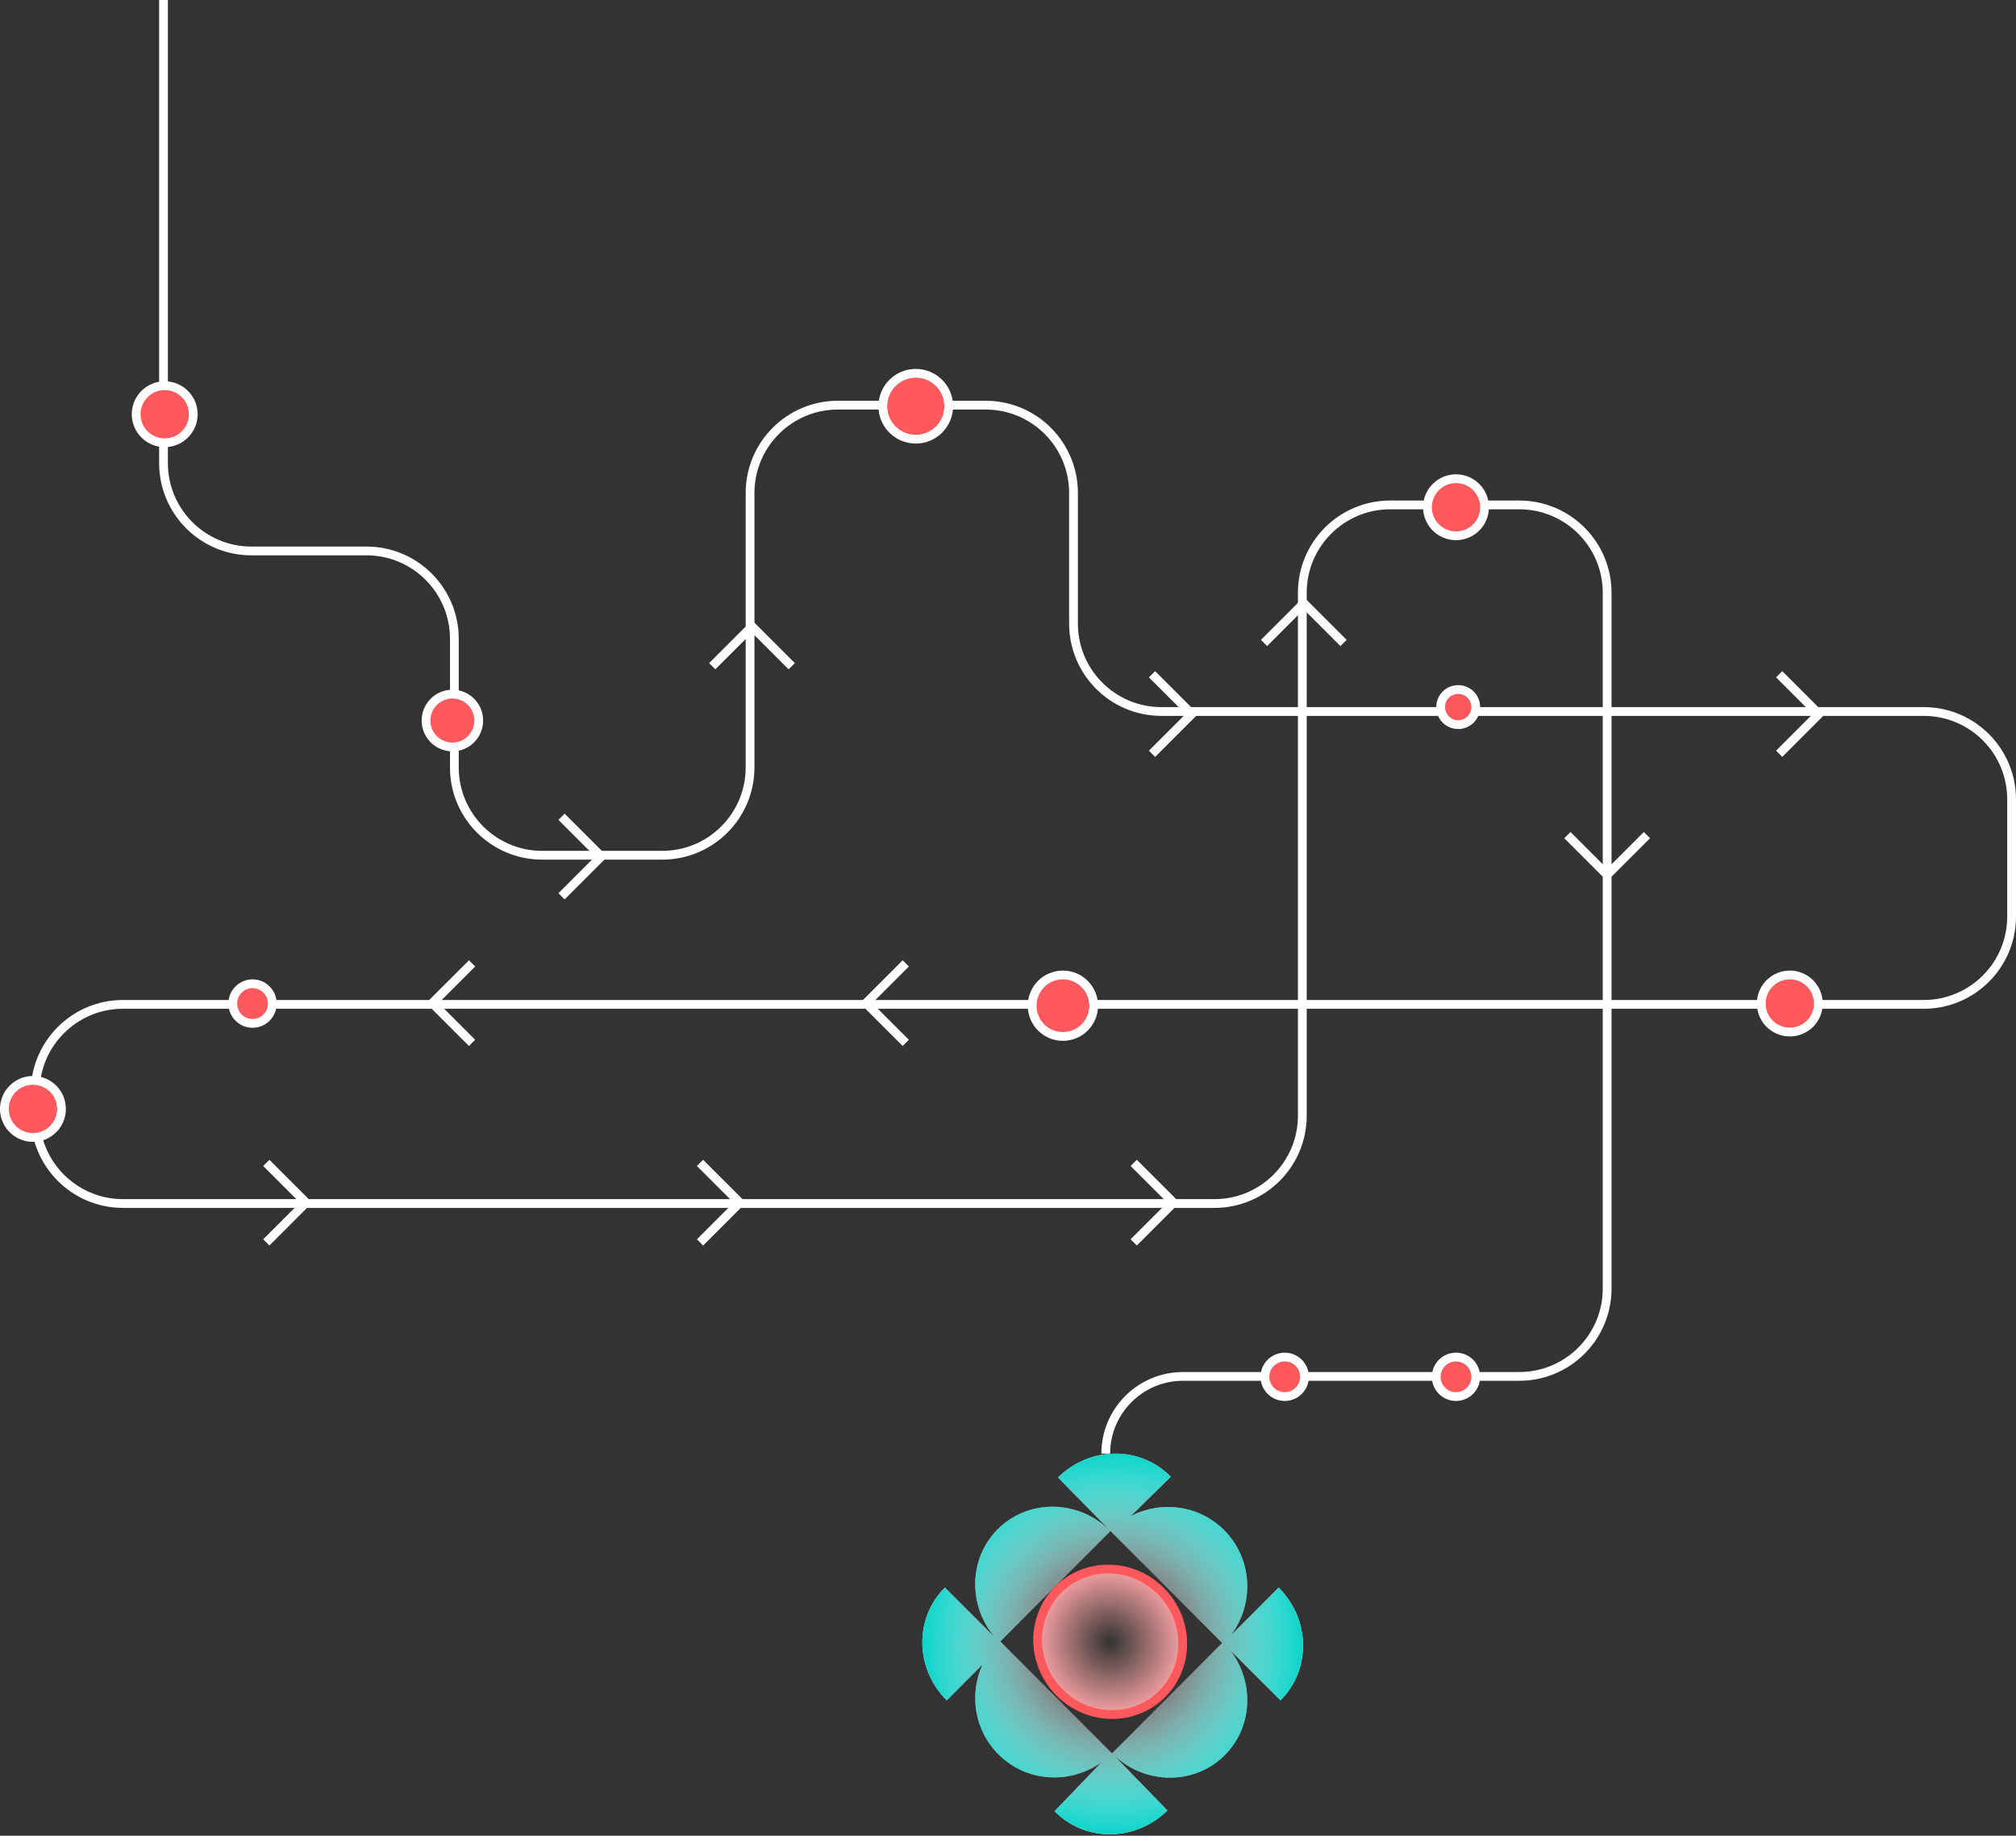 <svg width="459" height="418" viewBox="0 0 459 418" fill="none" xmlns="http://www.w3.org/2000/svg">
<rect x="0" y="0" width="459" height="418" fill="#333333" stroke="none"/>
<path d="M37.227 -4.131e-05L37.227 105.449C37.227 116.495 46.181 125.449 57.227 125.449L83.447 125.449C94.493 125.449 103.447 134.403 103.447 145.449L103.447 174.739C103.447 185.784 112.401 194.739 123.447 194.739L150.775 194.739C161.821 194.739 170.775 185.784 170.775 174.739L170.775 112.253C170.775 101.208 179.73 92.253 190.775 92.253L224.417 92.253C235.462 92.253 244.417 101.208 244.417 112.253L244.417 142.009C244.417 153.055 253.371 162.009 264.417 162.009L438 162.009C449.046 162.009 458 170.963 458 182.009L458 208.696C458 219.742 449.046 228.696 438 228.696L28 228.696C16.954 228.696 8 237.65 8 248.696L8 254.04C8 265.086 16.954 274.04 28 274.04L276.51 274.04C287.556 274.04 296.51 265.086 296.51 254.04L296.51 134.969C296.51 123.923 305.465 114.969 316.51 114.969L345.912 114.969C356.958 114.969 365.912 123.923 365.912 134.969L365.912 293.408C365.912 304.453 356.958 313.408 345.912 313.408L269.349 313.408C259.633 313.408 251.757 321.284 251.757 331V331" stroke="white" stroke-width="2"/>
<path d="M201 92.5C201 96.642 204.358 100 208.5 100C212.642 100 216 96.642 216 92.5C216 88.358 212.642 85 208.5 85C204.358 85 201 88.358 201 92.5Z" fill="#FF585D" stroke="white" stroke-width="2" stroke-miterlimit="10"/>
<path d="M97 164.066C97 167.389 99.686 170.083 103 170.083C106.314 170.083 109 167.389 109 164.066C109 160.743 106.314 158.049 103 158.049C99.686 158.049 97 160.743 97 164.066Z" fill="#FF585D" stroke="white" stroke-width="2" stroke-miterlimit="10"/>
<path d="M1 252.5C1 256.09 3.91 259 7.5 259C11.09 259 14 256.09 14 252.5C14 248.91 11.09 246 7.5 246C3.91 246 1 248.91 1 252.5Z" fill="#FF585D" stroke="white" stroke-width="2" stroke-miterlimit="10"/>
<path d="M401 228.5C401 232.09 403.91 235 407.5 235C411.09 235 414 232.09 414 228.5C414 224.91 411.09 222 407.5 222C403.91 222 401 224.91 401 228.5Z" fill="#FF585D" stroke="white" stroke-width="2" stroke-miterlimit="10"/>
<path d="M325 115.5C325 119.09 327.91 122 331.5 122C335.09 122 338 119.09 338 115.5C338 111.91 335.09 109 331.5 109C327.91 109 325 111.91 325 115.5Z" fill="#FF585D" stroke="white" stroke-width="2" stroke-miterlimit="10"/>
<path d="M235 229C235 232.866 238.134 236 242 236C245.866 236 249 232.866 249 229C249 225.134 245.866 222 242 222C238.134 222 235 225.134 235 229Z" fill="#FF585D" stroke="white" stroke-width="2" stroke-miterlimit="10"/>
<path d="M53 228.513C53 231.005 55.015 233.026 57.5 233.026C59.985 233.026 62 231.005 62 228.513C62 226.021 59.985 224 57.5 224C55.015 224 53 226.021 53 228.513Z" fill="#FF585D" stroke="white" stroke-width="2" stroke-miterlimit="10"/>
<path d="M288 313.5C288 315.985 290.015 318 292.5 318C294.985 318 297 315.985 297 313.5C297 311.015 294.985 309 292.5 309C290.015 309 288 311.015 288 313.5Z" fill="#FF585D" stroke="white" stroke-width="2" stroke-miterlimit="10"/>
<path d="M327 313.5C327 315.985 329.015 318 331.5 318C333.985 318 336 315.985 336 313.5C336 311.015 333.985 309 331.5 309C329.015 309 327 311.015 327 313.5Z" fill="#FF585D" stroke="white" stroke-width="2" stroke-miterlimit="10"/>
<path d="M328 161C328 163.209 329.791 165 332 165C334.209 165 336 163.209 336 161C336 158.791 334.209 157 332 157C329.791 157 328 158.791 328 161Z" fill="#FF585D" stroke="white" stroke-width="2" stroke-miterlimit="10"/>
<path d="M31 94.317C31 97.906 33.91 100.816 37.5 100.816C41.09 100.816 44 97.906 44 94.317C44 90.727 41.09 87.817 37.5 87.817C33.91 87.817 31 90.727 31 94.317Z" fill="#FF585D" stroke="white" stroke-width="2" stroke-miterlimit="10"/>
<path d="M106.772 236.757L98.427 228.412L106.772 220.068" stroke="white" stroke-width="2" stroke-linecap="square"/>
<path d="M128.56 186.691L136.905 195.035L128.56 203.38" stroke="white" stroke-width="2" stroke-linecap="square"/>
<path d="M263.001 154.239L271.346 162.584L263.001 170.929" stroke="white" stroke-width="2" stroke-linecap="square"/>
<path d="M405.786 154.239L414.131 162.584L405.786 170.929" stroke="white" stroke-width="2" stroke-linecap="square"/>
<path d="M288.498 145.695L296.843 137.351L305.187 145.695" stroke="white" stroke-width="2" stroke-linecap="square"/>
<path d="M374.263 190.862L365.918 199.207L357.573 190.862" stroke="white" stroke-width="2" stroke-linecap="square"/>
<path d="M205.516 236.757L197.171 228.412L205.516 220.068" stroke="white" stroke-width="2" stroke-linecap="square"/>
<path d="M258.829 265.501L267.173 273.845L258.829 282.19" stroke="white" stroke-width="2" stroke-linecap="square"/>
<path d="M160.084 265.501L168.429 273.845L160.084 282.19" stroke="white" stroke-width="2" stroke-linecap="square"/>
<path d="M61.34 265.501L69.685 273.845L61.34 282.19" stroke="white" stroke-width="2" stroke-linecap="square"/>
<path d="M162.866 150.994L171.21 142.65L179.555 150.994" stroke="white" stroke-width="2" stroke-linecap="square"/>
<path fill-rule="evenodd" clip-rule="evenodd" d="M252.924 348.709L253.411 349.205L253.415 349.201L278.246 374.102L253.19 399.228L252.96 398.992L252.943 399.01L227.764 373.759L252.834 348.618C245.635 341.399 234.137 341.222 227.156 348.222C220.573 354.824 220.355 365.455 226.389 372.699L215.12 361.492C208.127 368.484 208.322 379.98 215.552 387.169L223.66 379.062C220.637 385.816 221.84 393.965 227.3 399.441C233.644 405.803 243.583 406.401 250.762 401.288L240.111 412.415C247.032 419.478 258.529 419.399 265.791 412.243L253.637 399.691C260.858 406.466 272.02 406.492 278.854 399.639C285.234 393.24 285.635 383.058 280.16 375.841L291.552 387.169C298.544 380.177 298.349 368.681 291.12 361.492L280.259 372.352C285.671 365.126 285.172 354.901 278.709 348.42C272.992 342.687 264.355 341.635 257.45 345.225L266.561 336.247C259.64 329.184 248.142 329.262 240.88 336.418L252.835 348.618C252.835 348.618 252.835 348.619 252.834 348.619L252.924 348.709Z" fill="url(#paint0_radial)"/>
<path fill-rule="evenodd" clip-rule="evenodd" d="M252.924 348.709L253.411 349.205L253.415 349.201L278.246 374.102L253.19 399.228L252.96 398.992L252.943 399.01L227.764 373.759L252.834 348.618C245.635 341.399 234.137 341.222 227.156 348.222C220.573 354.824 220.355 365.455 226.389 372.699L215.12 361.492C208.127 368.484 208.322 379.98 215.552 387.169L223.66 379.062C220.637 385.816 221.84 393.965 227.3 399.441C233.644 405.803 243.583 406.401 250.762 401.288L240.111 412.415C247.032 419.478 258.529 419.399 265.791 412.243L253.637 399.691C260.858 406.466 272.02 406.492 278.854 399.639C285.234 393.24 285.635 383.058 280.16 375.841L291.552 387.169C298.544 380.177 298.349 368.681 291.12 361.492L280.259 372.352C285.671 365.126 285.172 354.901 278.709 348.42C272.992 342.687 264.355 341.635 257.45 345.225L266.561 336.247C259.64 329.184 248.142 329.262 240.88 336.418L252.835 348.618C252.835 348.618 252.835 348.619 252.834 348.619L252.924 348.709Z" fill="url(#paint1_radial)"/>
<path d="M240.93 361.966C247.274 355.604 257.73 355.713 264.283 362.285C270.837 368.857 270.945 379.342 264.601 385.704C258.257 392.066 247.801 391.958 241.248 385.386C234.694 378.813 234.586 368.329 240.93 361.966Z" fill="url(#paint2_radial)" stroke="#FF585D" stroke-width="2"/>
<defs>
<radialGradient id="paint0_radial" cx="0" cy="0" r="1" gradientUnits="userSpaceOnUse" gradientTransform="translate(253.336 374.331) rotate(90) scale(43.331 43.336)">
<stop stop-color="white" stop-opacity="0"/>
<stop offset="1" stop-color="white"/>
</radialGradient>
<radialGradient id="paint1_radial" cx="0" cy="0" r="1" gradientUnits="userSpaceOnUse" gradientTransform="translate(253.336 374.331) rotate(90) scale(43.331 43.336)">
<stop offset="0.385" stop-color="#0CD4CA" stop-opacity="0"/>
<stop offset="1" stop-color="#0CD4CA"/>
</radialGradient>
<radialGradient id="paint2_radial" cx="0" cy="0" r="1" gradientUnits="userSpaceOnUse" gradientTransform="translate(252.766 373.835) rotate(-45.08) scale(17.312 17.761)">
<stop stop-color="#FFA6A8" stop-opacity="0"/>
<stop offset="0.984" stop-color="#FFA6A8"/>
</radialGradient>
</defs>
</svg>
